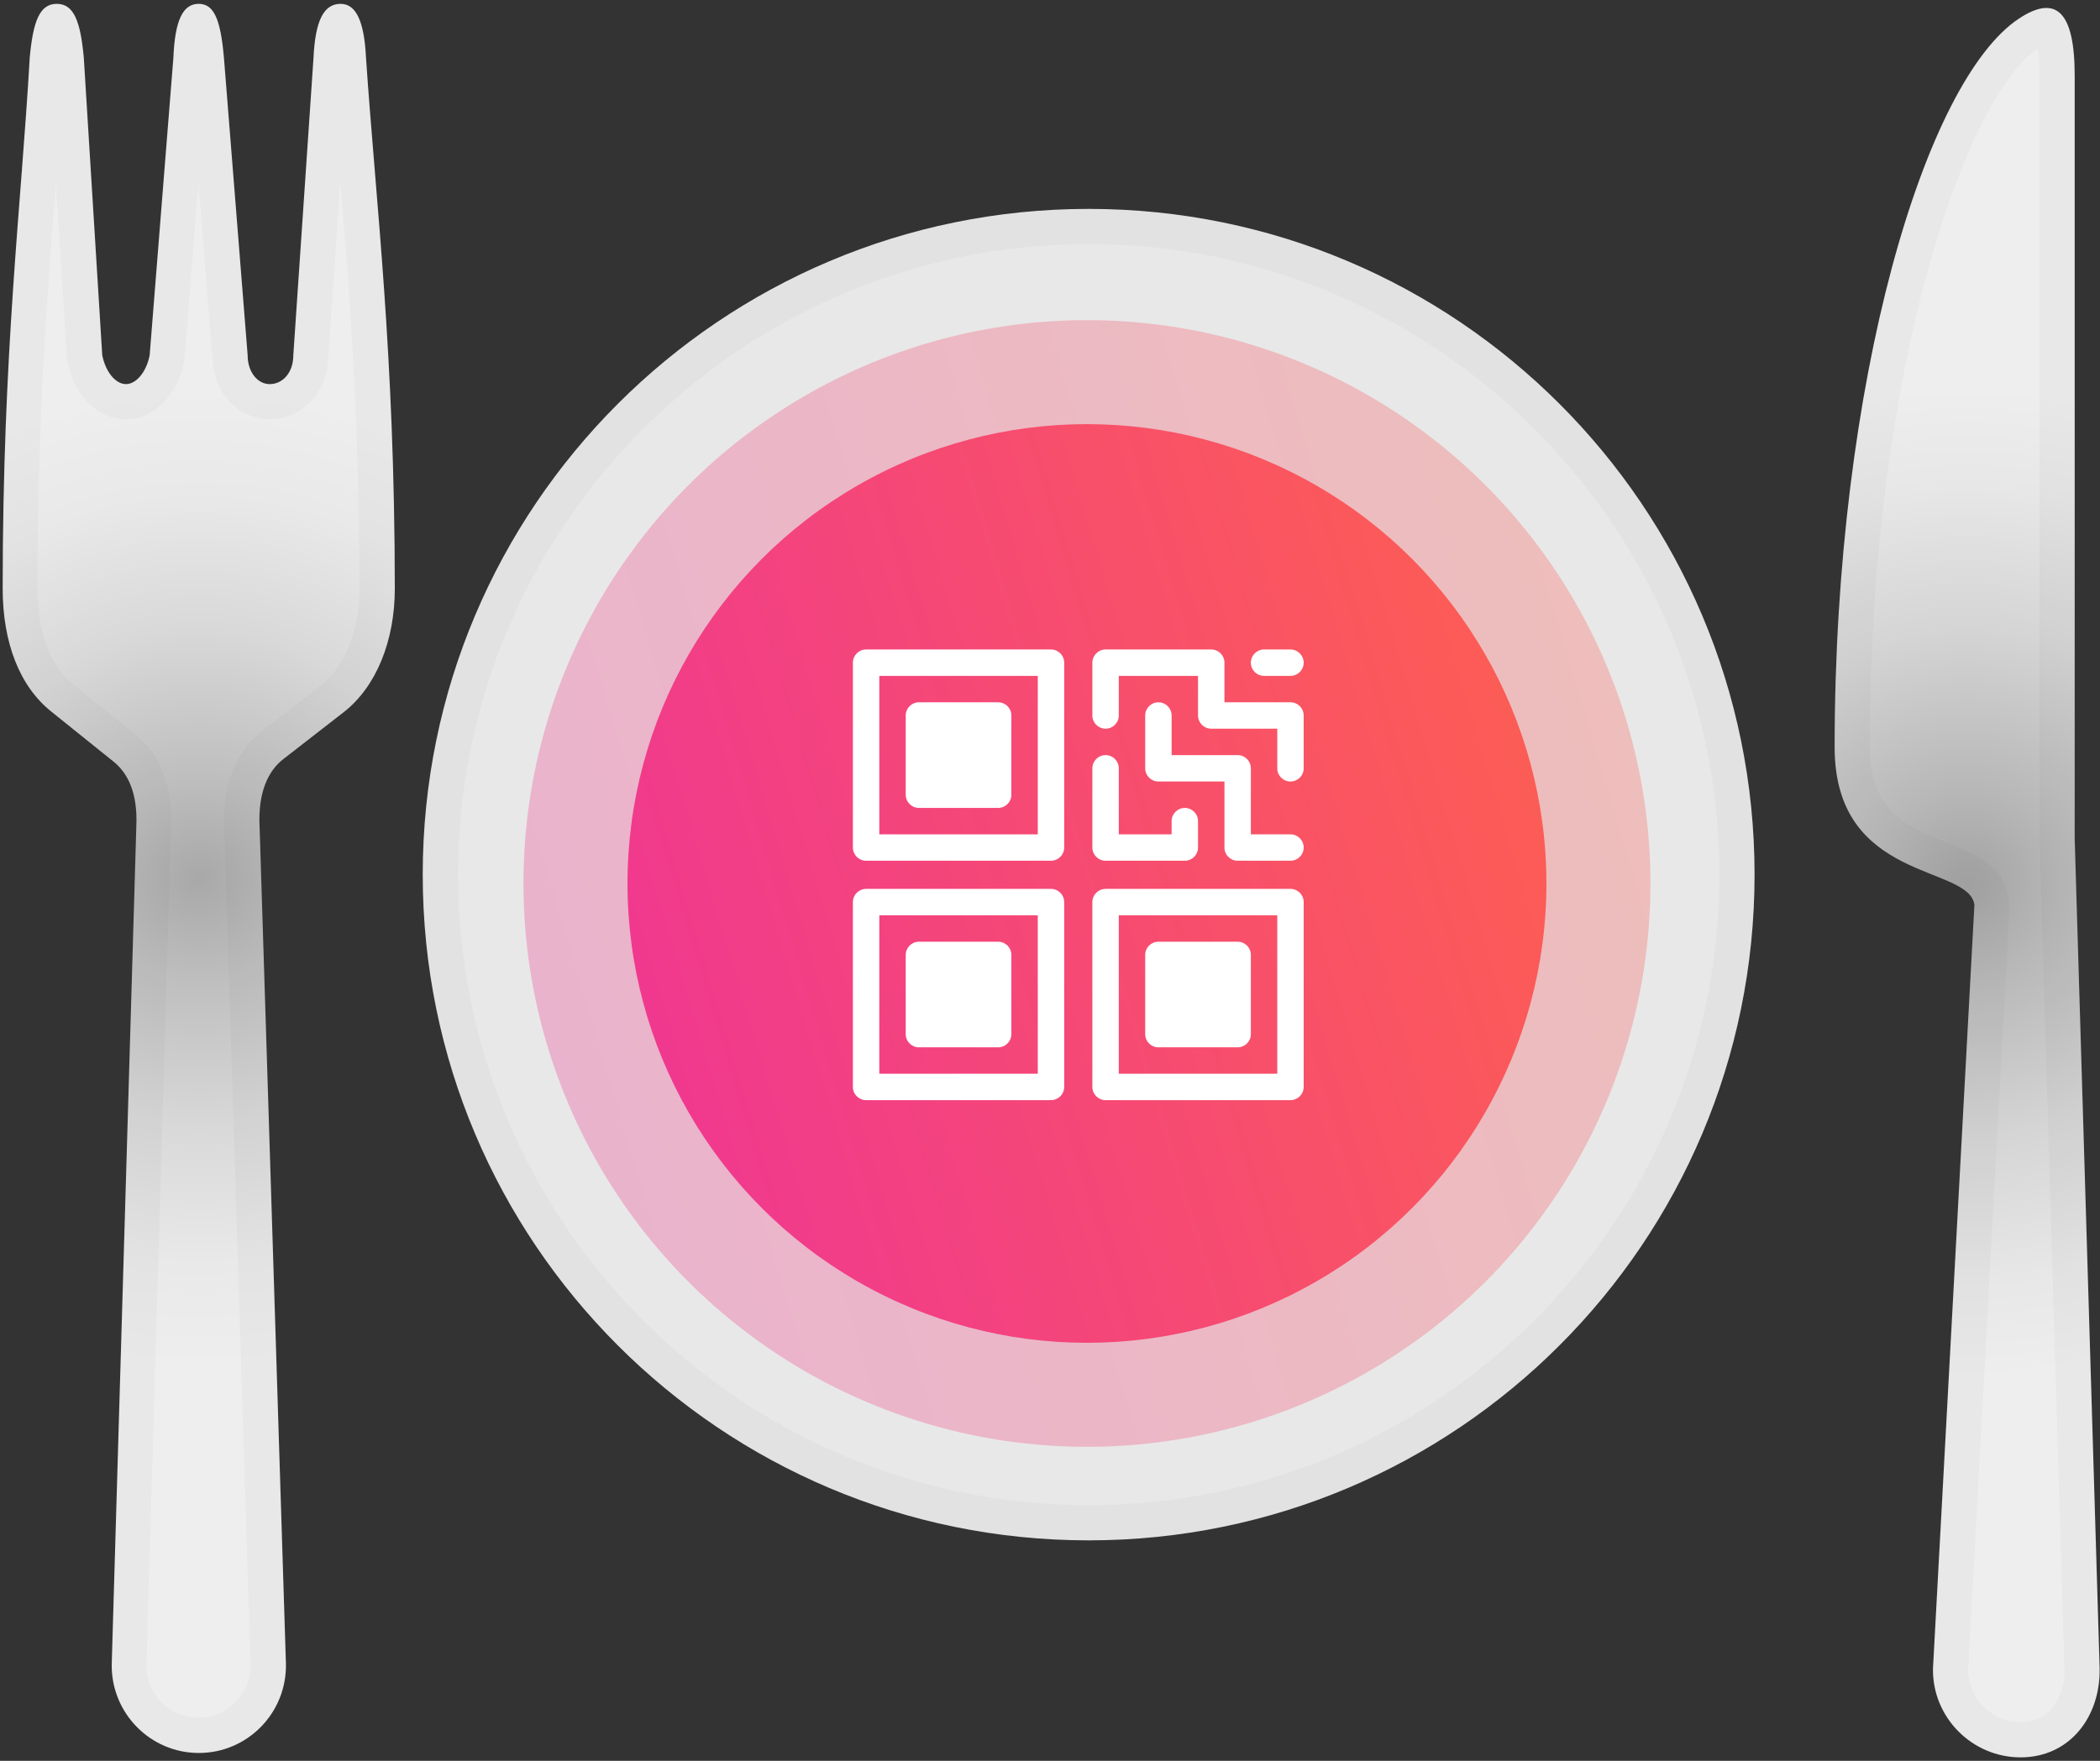 <svg width="341" height="286" viewBox="0 0 341 286" fill="none" xmlns="http://www.w3.org/2000/svg">
<rect x="0" y="0" width="341" height="286" fill="#333333" stroke="none"/>
<path d="M176.775 250.192C236.495 250.192 284.907 201.78 284.907 142.061C284.907 82.342 236.495 33.93 176.775 33.93C117.056 33.93 68.644 82.342 68.644 142.061C68.644 201.78 117.056 250.192 176.775 250.192Z" fill="#E8E8E8"/>
<path d="M176.775 214.352C216.698 214.352 249.062 181.988 249.062 142.064C249.062 102.141 216.698 69.777 176.775 69.777C136.852 69.777 104.488 102.141 104.488 142.064C104.488 181.988 136.852 214.352 176.775 214.352Z" fill="url(#paint0_linear)"/>
<path d="M175.235 214.805C213.379 214.805 244.3 183.884 244.3 145.741C244.3 107.597 213.379 76.676 175.235 76.676C137.092 76.676 106.17 107.597 106.17 145.741C106.17 183.884 137.092 214.805 175.235 214.805Z" fill="white"/>
<path d="M177.146 211.014C214.25 211.014 244.329 180.935 244.329 143.831C244.329 106.727 214.25 76.648 177.146 76.648C140.042 76.648 109.963 106.727 109.963 143.831C109.963 180.935 140.042 211.014 177.146 211.014Z" fill="#E8E8E8"/>
<circle cx="176.5" cy="143.5" r="91.5" fill="url(#paint1_linear)" fill-opacity="0.3"/>
<circle cx="176.5" cy="143.498" r="74.608" fill="url(#paint2_linear)"/>
<g clip-path="url(#clip0)">
<path d="M170.661 178.691H140.637C139.452 178.691 138.493 177.732 138.493 176.547V146.523C138.493 145.338 139.452 144.379 140.637 144.379H170.661C171.846 144.379 172.805 145.338 172.805 146.523V176.547C172.805 177.732 171.846 178.691 170.661 178.691ZM168.516 148.668H142.782V174.402H168.516V148.668Z" fill="white"/>
<path d="M209.548 178.691H179.525C178.34 178.691 177.38 177.732 177.38 176.547V146.523C177.38 145.338 178.34 144.379 179.525 144.379H209.548C210.734 144.379 211.693 145.338 211.693 146.523V176.547C211.693 177.732 210.734 178.691 209.548 178.691ZM207.404 148.668H181.669V174.402H207.404V148.668Z" fill="white"/>
<path d="M200.97 170.113H188.103C186.918 170.113 185.958 169.154 185.958 167.969V155.102C185.958 153.916 186.918 152.957 188.103 152.957H200.97C202.156 152.957 203.115 153.916 203.115 155.102V167.969C203.115 169.154 202.156 170.113 200.97 170.113Z" fill="white"/>
<path d="M162.083 170.113H149.215C148.03 170.113 147.071 169.154 147.071 167.969V155.102C147.071 153.916 148.03 152.957 149.215 152.957H162.083C163.268 152.957 164.227 153.916 164.227 155.102V167.969C164.227 169.154 163.268 170.113 162.083 170.113Z" fill="white"/>
<path d="M162.083 131.227H149.215C148.03 131.227 147.071 130.267 147.071 129.082V116.215C147.071 115.029 148.03 114.07 149.215 114.07H162.083C163.268 114.07 164.227 115.029 164.227 116.215V129.082C164.227 130.267 163.268 131.227 162.083 131.227Z" fill="white"/>
<path d="M170.661 139.805H140.637C139.452 139.805 138.493 138.846 138.493 137.66V107.637C138.493 106.451 139.452 105.492 140.637 105.492H170.661C171.846 105.492 172.805 106.451 172.805 107.637V137.66C172.805 138.846 171.846 139.805 170.661 139.805ZM168.516 109.781H142.782V135.516H168.516V109.781Z" fill="white"/>
<path d="M209.548 126.938C208.363 126.938 207.404 125.978 207.404 124.793V118.359H196.681C195.496 118.359 194.537 117.4 194.537 116.215V109.781H181.669V116.215C181.669 117.4 180.71 118.359 179.525 118.359C178.34 118.359 177.38 117.4 177.38 116.215V107.637C177.38 106.451 178.34 105.492 179.525 105.492H196.681C197.867 105.492 198.826 106.451 198.826 107.637V114.07H209.548C210.734 114.07 211.693 115.029 211.693 116.215V124.793C211.693 125.978 210.734 126.938 209.548 126.938Z" fill="white"/>
<path d="M192.392 139.805H179.525C178.34 139.805 177.38 138.846 177.38 137.66V124.793C177.38 123.608 178.34 122.648 179.525 122.648C180.71 122.648 181.669 123.608 181.669 124.793V135.516H190.248V133.371C190.248 132.186 191.207 131.227 192.392 131.227C193.577 131.227 194.537 132.186 194.537 133.371V137.66C194.537 138.846 193.577 139.805 192.392 139.805Z" fill="white"/>
<path d="M209.548 139.805H200.97C199.785 139.805 198.826 138.846 198.826 137.66V126.938H188.103C186.918 126.938 185.958 125.978 185.958 124.793V116.215C185.958 115.029 186.918 114.07 188.103 114.07C189.288 114.07 190.248 115.029 190.248 116.215V122.648H200.97C202.156 122.648 203.115 123.608 203.115 124.793V135.516H209.548C210.734 135.516 211.693 136.475 211.693 137.66C211.693 138.846 210.734 139.805 209.548 139.805Z" fill="white"/>
<path d="M209.548 109.781H205.259C204.074 109.781 203.115 108.822 203.115 107.637C203.115 106.451 204.074 105.492 205.259 105.492H209.548C210.734 105.492 211.693 106.451 211.693 107.637C211.693 108.822 210.734 109.781 209.548 109.781Z" fill="white"/>
</g>
<g opacity="0.2">
<path opacity="0.2" d="M176.775 39.633C233.236 39.633 279.203 85.572 279.203 142.061C279.203 198.55 233.265 244.489 176.775 244.489C120.286 244.489 74.376 198.522 74.376 142.061C74.376 85.6 120.314 39.633 176.775 39.633ZM176.775 33.93C117.064 33.93 68.644 82.349 68.644 142.061C68.644 201.773 117.064 250.192 176.775 250.192C236.487 250.192 284.907 201.773 284.907 142.061C284.907 82.349 236.487 33.93 176.775 33.93Z" fill="#424242"/>
</g>
<path d="M59.433 9.408C59.148 3.362 57.779 0.625 55.299 0.625C52.561 0.625 51.192 3.362 50.907 9.408L47.628 57.713C47.628 60.451 45.974 62.39 43.778 62.39C41.868 62.39 40.214 60.479 40.214 57.713L36.364 9.408C35.822 3.106 34.739 0.625 32.258 0.625C29.777 0.625 28.408 3.106 28.152 9.408L24.302 57.713C23.76 60.451 22.106 62.39 20.453 62.39C18.799 62.39 17.173 60.479 16.603 57.713L13.609 9.408C13.067 3.362 11.955 0.625 9.217 0.625C6.48 0.625 5.368 3.362 4.826 9.408C3.457 33.275 0.435 57.143 0.435 95.582C0.435 104.365 3.172 111.494 8.39 115.629L18.285 123.584C20.766 125.495 22.392 128.803 22.135 134.278L18.143 270.326C18.029 278.225 24.388 284.726 32.286 284.726C40.214 284.726 46.573 278.196 46.43 270.269L42.153 134.278C41.868 128.774 43.522 125.21 46.002 123.299L55.869 115.629C61.087 111.522 64.11 104.108 64.11 95.582C64.081 57.172 61.059 33.275 59.433 9.408Z" fill="url(#paint3_radial)"/>
<g opacity="0.2">
<path opacity="0.2" d="M55.27 29.34C56.753 47.277 58.378 67.694 58.378 95.582C58.378 102.312 56.097 108.129 52.333 111.123L42.467 118.794C40.014 120.704 35.965 125.295 36.421 134.449L40.699 270.383C40.727 272.693 39.872 274.86 38.246 276.485C36.649 278.111 34.511 279.023 32.23 279.023C29.948 279.023 27.81 278.139 26.213 276.514C24.616 274.888 23.732 272.721 23.76 270.497L27.753 134.563C28.18 125.98 24.701 121.389 21.793 119.136L11.869 111.152C8.134 108.186 6.081 102.682 6.081 95.582C6.081 68.321 7.621 48.246 8.989 30.566C9.018 30.167 9.046 29.797 9.075 29.397L10.871 58.084C10.9 58.341 10.928 58.597 10.985 58.854C12.069 64.3 15.947 68.093 20.424 68.093C24.901 68.093 28.779 64.3 29.863 58.825C29.92 58.597 29.948 58.398 29.948 58.169L32.23 29.597L34.482 57.97C34.596 63.645 38.617 68.064 43.75 68.064C49.111 68.064 53.188 63.73 53.303 57.913L55.27 29.34ZM55.299 0.625C52.561 0.625 51.192 3.362 50.907 9.408L47.628 57.713C47.628 60.451 45.974 62.39 43.778 62.39C41.868 62.39 40.214 60.479 40.214 57.713L36.364 9.408C35.822 3.106 34.739 0.625 32.258 0.625C29.777 0.625 28.408 3.106 28.152 9.408L24.302 57.713C23.76 60.451 22.106 62.39 20.453 62.39C18.799 62.39 17.173 60.479 16.603 57.713L13.609 9.408C13.067 3.362 11.955 0.625 9.217 0.625C6.48 0.625 5.368 3.362 4.826 9.408C3.457 33.275 0.435 57.143 0.435 95.582C0.435 104.365 3.172 111.494 8.39 115.629L18.285 123.584C20.766 125.495 22.392 128.803 22.135 134.278L18.143 270.326C18.029 278.225 24.388 284.726 32.286 284.726C40.214 284.726 46.573 278.196 46.43 270.269L42.153 134.278C41.868 128.774 43.522 125.21 46.002 123.299L55.869 115.629C61.087 111.522 64.11 104.108 64.11 95.582C64.11 57.172 61.087 33.304 59.433 9.408C59.148 3.362 57.779 0.625 55.299 0.625Z" fill="#424242"/>
</g>
<path d="M336.891 136.274V12.288C336.891 1.879 333.868 -0.944 327.88 2.992C312.652 13.001 297.91 61.705 297.91 121.36C297.91 143.346 319.639 140.38 320.608 146.938L313.878 271.038C313.764 278.937 320.209 285.439 328.108 285.439C336.035 285.439 341.082 278.909 340.94 270.981L336.891 136.274Z" fill="url(#paint4_radial)"/>
<g opacity="0.2">
<path opacity="0.2" d="M330.902 7.839C331.073 8.78 331.187 10.206 331.187 12.287V136.273V136.444L335.237 271.095C335.294 273.804 334.438 276.256 332.898 277.853C331.672 279.108 330.047 279.735 328.136 279.735C325.826 279.735 323.659 278.823 322.034 277.169C320.437 275.543 319.582 273.433 319.582 271.209L326.311 147.223C326.34 146.852 326.311 146.482 326.254 146.111C325.456 140.579 320.209 138.497 316.017 136.815C309.63 134.277 303.613 131.853 303.613 121.359C303.613 59.167 319.41 15.595 330.902 7.839ZM332.271 1.309C331.045 1.309 329.59 1.879 327.88 2.991C312.652 13 297.91 61.705 297.91 121.359C297.91 143.345 319.639 140.379 320.608 146.938L313.878 271.038C313.764 278.937 320.209 285.438 328.108 285.438C336.035 285.438 341.082 278.908 340.94 270.981L336.891 136.273V12.287C336.891 4.873 335.351 1.309 332.271 1.309Z" fill="#424242"/>
</g>
<defs>
<linearGradient id="paint0_linear" x1="211.964" y1="98.986" x2="133.546" y2="194.989" gradientUnits="userSpaceOnUse">
<stop offset="0" stop-color="#BDBDBD"/>
<stop offset="0.121" stop-color="#C8C8C8"/>
<stop offset="0.423" stop-color="#DDDDDD"/>
<stop offset="0.718" stop-color="#EAEAEA"/>
<stop offset="0.995" stop-color="#EEEEEE"/>
</linearGradient>
<linearGradient id="paint1_linear" x1="294.746" y1="113.938" x2="27.285" y2="194.177" gradientUnits="userSpaceOnUse">
<stop stop-color="#FE624C"/>
<stop offset="1" stop-color="#EC2CA3"/>
</linearGradient>
<linearGradient id="paint2_linear" x1="272.916" y1="119.394" x2="54.832" y2="184.82" gradientUnits="userSpaceOnUse">
<stop stop-color="#FE624C"/>
<stop offset="1" stop-color="#EC2CA3"/>
</linearGradient>
<radialGradient id="paint3_radial" cx="0" cy="0" r="1" gradientUnits="userSpaceOnUse" gradientTransform="translate(32.261 142.667) scale(102.93)">
<stop stop-color="#A8A8A8"/>
<stop offset="0.168" stop-color="#BFBFBF"/>
<stop offset="0.4" stop-color="#D9D9D9"/>
<stop offset="0.61" stop-color="#E9E9E9"/>
<stop offset="0.775" stop-color="#EEEEEE"/>
</radialGradient>
<radialGradient id="paint4_radial" cx="0" cy="0" r="1" gradientUnits="userSpaceOnUse" gradientTransform="translate(319.439 143.363) scale(80.662)">
<stop offset="0.002" stop-color="#A3A3A3"/>
<stop offset="0.185" stop-color="#B7B7B7"/>
<stop offset="0.516" stop-color="#D5D5D5"/>
<stop offset="0.799" stop-color="#E7E7E7"/>
<stop offset="1" stop-color="#EEEEEE"/>
</radialGradient>
<clipPath id="clip0">
<rect width="73.2" height="73.2" fill="white" transform="matrix(1 0 0 -1 138.493 178.691)"/>
</clipPath>
</defs>
</svg>
